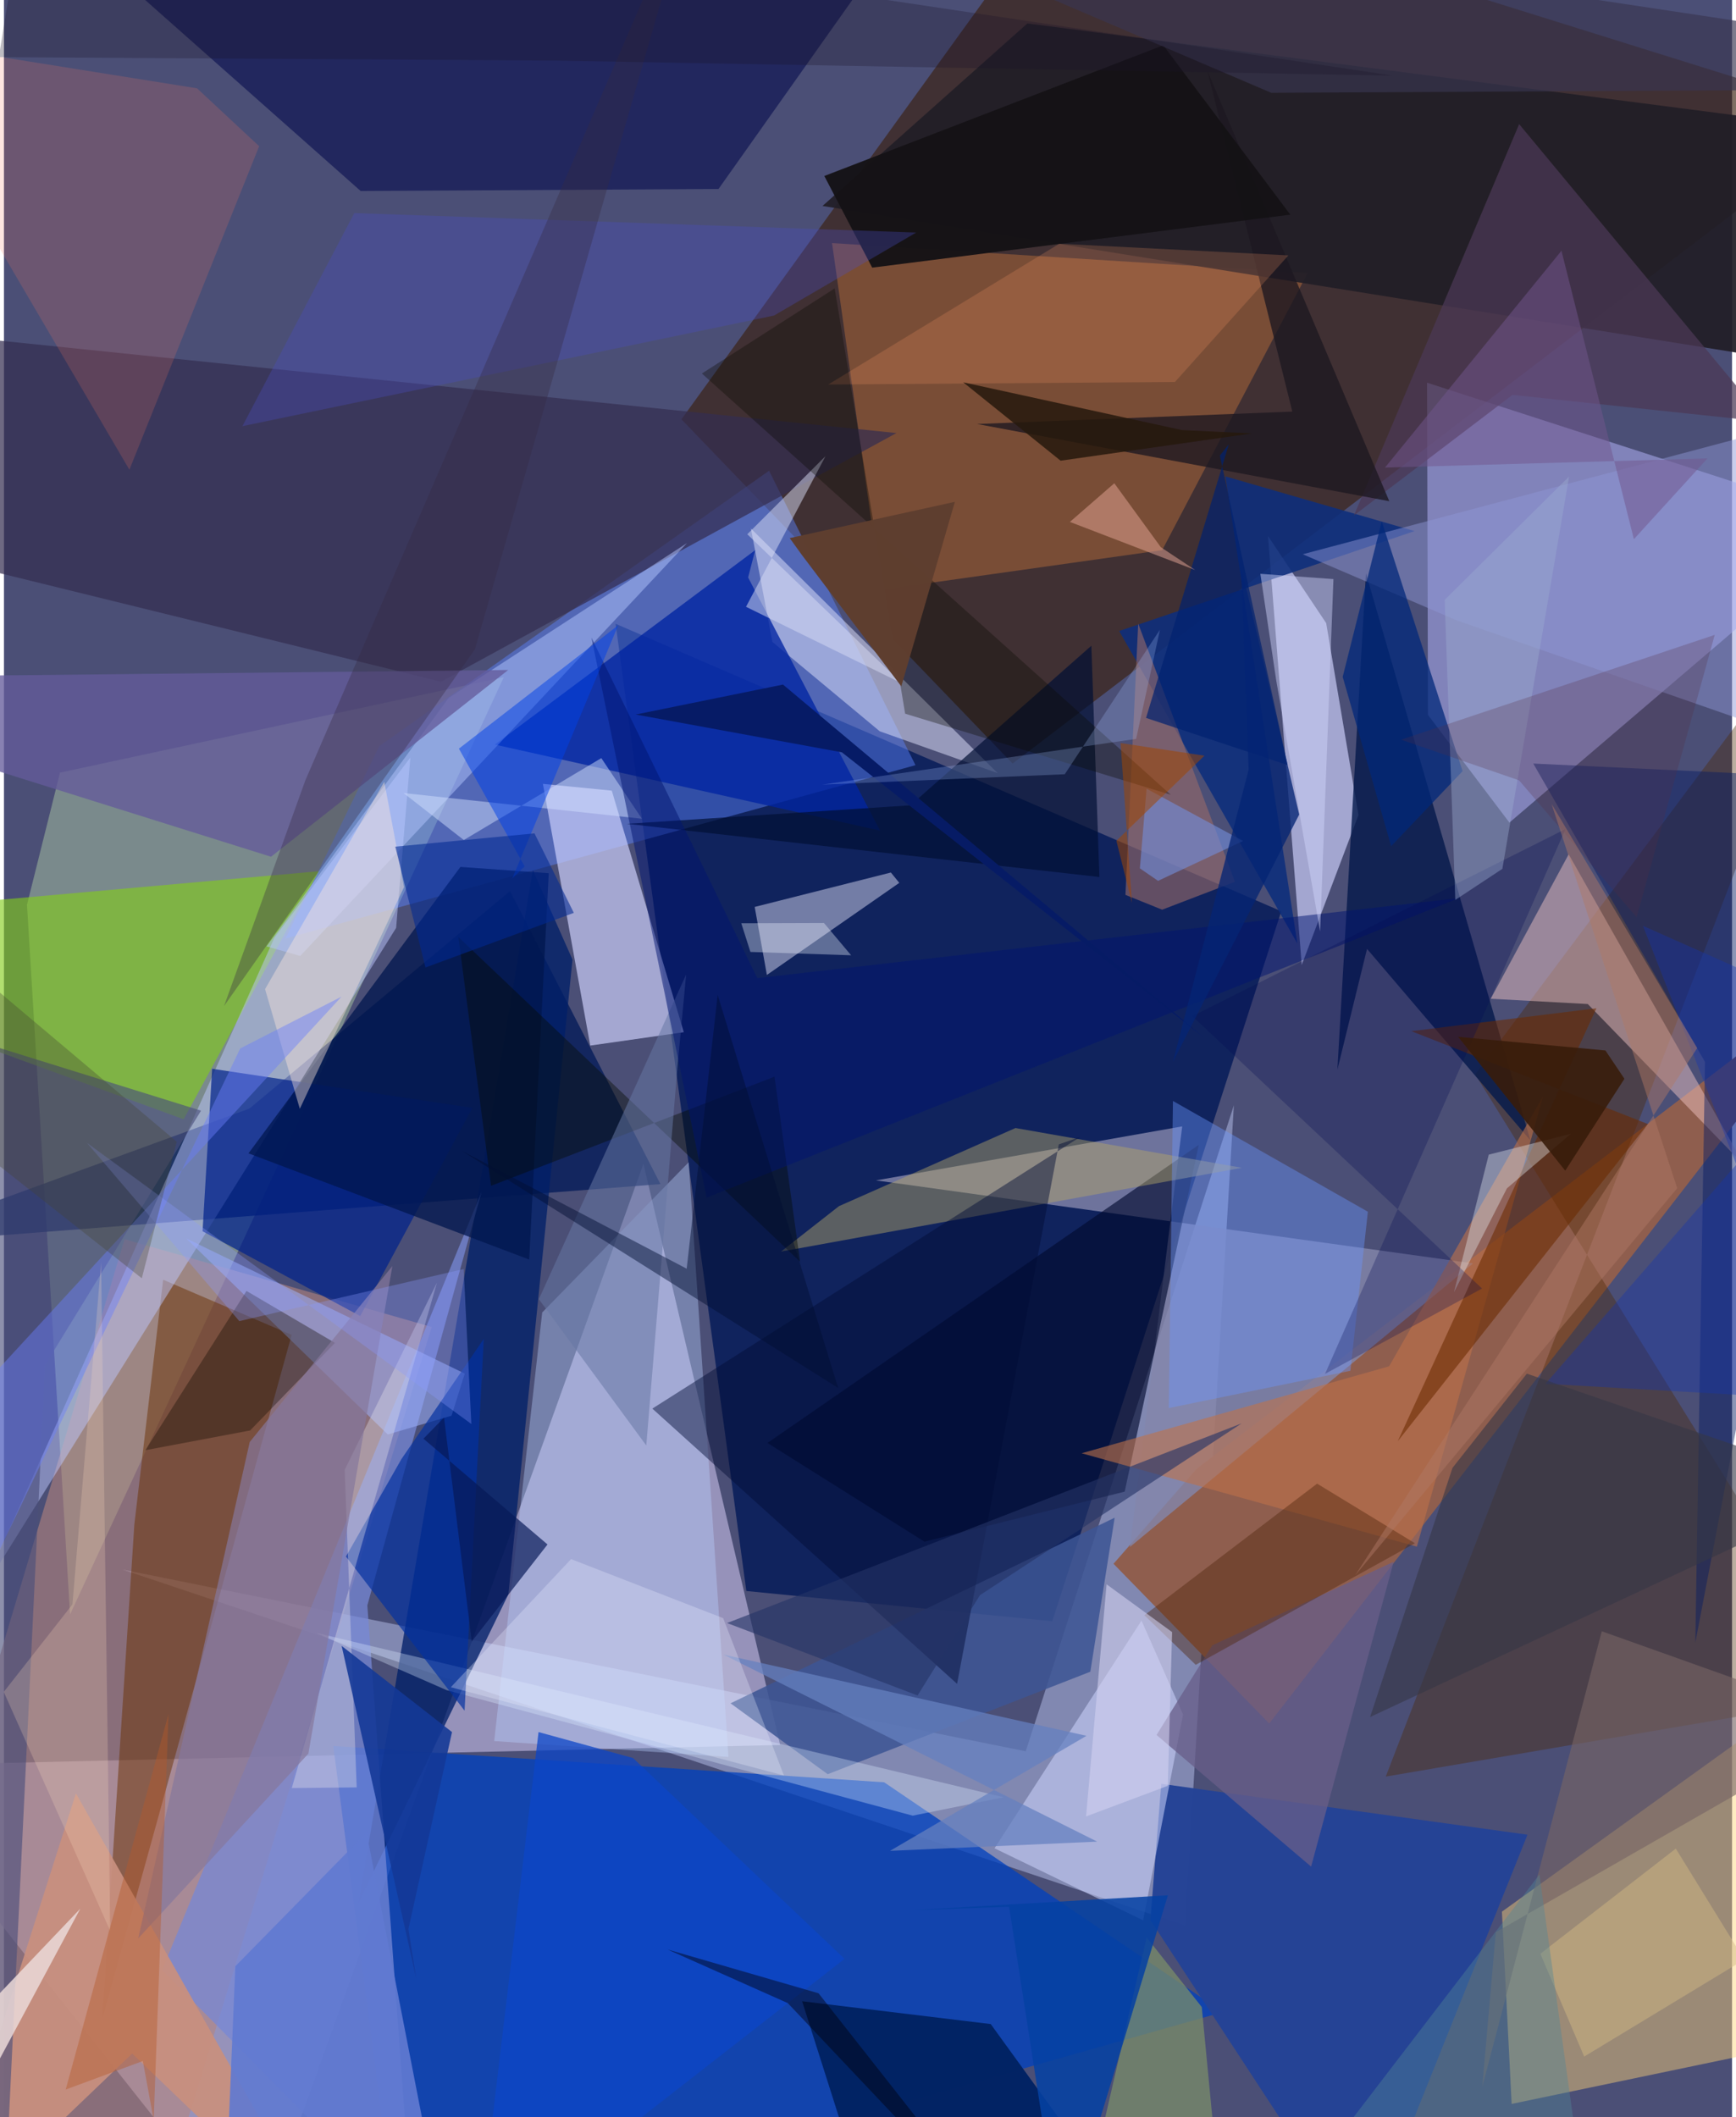 <svg xmlns="http://www.w3.org/2000/svg" width="228" height="278" viewBox="0 0 836 1024"><path fill="#4b4f76" d="M0 0h836v1024H0z"/><path fill="#c1b9e3" fill-opacity=".631" d="M309.36 562.855l66.116 281.125L-62 854.104 121.424 1086z"/><path fill="#3a1f0f" fill-opacity=".643" d="M519.069-62L898 56.36 487.937 369.316l-160.18-166.514z"/><path fill="#b5d3a6" fill-opacity=".451" d="M27.114 373.684l214.69-46.127L31.985 780.83 11.148 437.6z"/><path fill="#011757" fill-opacity=".788" d="M295.908 301.717l322.02 139.027-110.793 343.392-148-14.628z"/><path fill="#cad5ff" fill-opacity=".427" d="M494.303 847.049L57.329 759.14l514.105 172.215 23.562-396.775z"/><path fill="#0040be" fill-opacity=".765" d="M190.887 1086l398.758-112.82-163.84-111.155-266.487-17.536z"/><path fill="#b8b8ff" fill-opacity=".494" d="M728.294 397.854l-39.395-52.08-.443-160.68L898 252.886z"/><path fill="#8f5e4e" d="M577.028 710.381L898 465.035 612.099 833.6l-75.326-77.26z"/><path fill="#001857" fill-opacity=".749" d="M-62 602.184l180.714-65.982L244.84 430.965l72.748 141.74z"/><path fill="#b5857e" fill-opacity=".584" d="M58.367 599.371L-62 1000.915l139.467 61.533 129.498-420.627z"/><path fill="#5983ff" fill-opacity=".459" d="M181.553 360.894l188.598-133.238 70.816 142.432-304.782 83.855z"/><path fill="#ffd477" fill-opacity=".443" d="M724.673 924.608l4.706 92.984 144.492-30.137L898 799.885z"/><path fill="#b16a3a" fill-opacity=".502" d="M560.319 266.086l70.38-134.035-230.104-14.48 23.701 167.7z"/><path fill="#d1d4fe" fill-opacity=".667" d="M260.735 379.13l33.312 3.276 34.843 116.839-45.262 6.461z"/><path fill="#d0d3ff" fill-opacity=".659" d="M639.653 301.373l15.632 92.831-27.468 72.54-16.304-207.477z"/><path fill="#8386aa" fill-opacity=".816" d="M544.718 748.206L710.71 611.063l-288.856-40.147L569.998 544.8z"/><path fill="#82cc1b" fill-opacity=".624" d="M-50.803 439.56l8.794 54.811 128.942 46.98 65.364-119.96z"/><path fill="#011f68" fill-opacity=".776" d="M171.655 919.96l72.36-148.823 31.024-307.016-19.191-43.258z"/><path fill="#7688d6" fill-opacity=".737" d="M197.684 1075.392L175.79 776.493l55.268-200.003L76.496 952.862z"/><path fill="#0b1151" fill-opacity=".627" d="M345.682 91.408L454.293-62H-1.636L172.565 92.386z"/><path fill="#4c2601" fill-opacity=".373" d="M893.27 276.593L711.747 519.63 898 820.145l-229.524 39.123z"/><path fill="#693000" fill-opacity=".49" d="M77.006 618.952L63.081 737.316 47.495 977.012l91.687-331.371z"/><path fill="#bfc9ff" fill-opacity=".49" d="M130.875 453.434l65.73-87.037-6.884 82.401-201.48 322.94z"/><path fill="#254396" fill-opacity=".988" d="M737.034 887.388L657.533 1086 554.605 928.683l5.273-65.917z"/><path fill="#352e50" fill-opacity=".714" d="M211.418 329.695L-62 262.484l4.506-103.427 489.262 50.395z"/><path fill="#04194b" fill-opacity=".804" d="M645.078 517.316l13.812-240.048 79.549 274.31-79.022-92.645z"/><path fill="#221e27" fill-opacity=".933" d="M495.086 11.346l-99.098 88.276 456.614 73.237L898 63.597z"/><path fill="#dcdefa" fill-opacity=".525" d="M361.361 255.62l10.387 54.854 51.946 43.236 57.023 20.229z"/><path fill="#f3c5c6" fill-opacity=".471" d="M766.209 485.614l75.948 78.259-85.191-150.681-37.718 69.871z"/><path fill="#bad2ff" fill-opacity=".384" d="M350.482 849.777l-113.317-7.68 23.222-207.3 70.87-72.671z"/><path fill="#0024a1" fill-opacity=".78" d="M423.817 401.738L237.49 360.133l125.945-94.05L360 279.285z"/><path fill="#cdd5fd" fill-opacity=".545" d="M570.41 829.2l-20.105-45.385-71.091 110.139 71.888 34.84z"/><path fill="#a6abcc" fill-opacity=".663" d="M369.083 471.551l-5.895-32.901 65.882-16.645 4.065 5.004z"/><path fill="#00228b" fill-opacity=".71" d="M96.084 595.519l76.27 41.01 54.264-100.693-125.9-18.908z"/><path fill="#0e2e7c" fill-opacity=".89" d="M539.504 305.195L625.7 456.302l-34.832-225.897 91.55 26.462z"/><path fill="#000b2e" fill-opacity=".631" d="M578.026 553.71L369.343 697.908l75.97 47.751 96.869-24.212z"/><path fill="#022364" fill-opacity=".992" d="M418.248 1069.008L386.122 967.93l91.246 11.039L554.912 1086z"/><path fill="#c88f7e" fill-opacity=".941" d="M34.817 867.401L158.599 1086l-96.573-92.778L-34.909 1086z"/><path fill="#b3a66a" fill-opacity=".459" d="M489.34 545.586l109.534 19.236-222.963 40.528 28.04-21.977z"/><path fill="#9db2fe" fill-opacity=".533" d="M88.162 598.965l97.51 94.825 30.858-9.069 6.386-20.373z"/><path fill="#b4c6ff" fill-opacity=".49" d="M127.02 457.736l16.313 4.628L330.437 262.66l-115.331 74.938z"/><path fill="#6a96ff" fill-opacity=".408" d="M565.524 532.49l-2.018 148.539 87.862-18.02 8.461-76.94z"/><path fill="#bf724a" fill-opacity=".592" d="M670.104 660.841l-148.758 42.047 162.182 45.169 61.124-218.027z"/><path fill="#010f34" fill-opacity=".698" d="M438.532 389.509l87.524-77.189 3.885 111.86-228.6-25.734z"/><path fill="#00164d" fill-opacity=".741" d="M118.302 557.829l102.504-138.527 42.744 3.028-9.44 186.876z"/><path fill="#635b9a" fill-opacity=".765" d="M-33.78 363.25l.176-36.232 277.554-2.974-114.756 90.333z"/><path fill="#081c63" fill-opacity=".467" d="M898 376.797l-158.164-7.5 83.08 144.297-4.692 280.947z"/><path fill="#4c3955" fill-opacity=".729" d="M653.103 249.29l76.687-58.295 122.806 13.073-119.587-144.03z"/><path fill="#3d5594" fill-opacity=".859" d="M537.329 734.063l-11.773 74.49-127.05 49.574-47-34.294z"/><path fill="#1d1721" fill-opacity=".78" d="M670.196 242.424l-87.969-208.08 41.052 164.725-152.478 6.01z"/><path fill="#798b69" fill-opacity=".753" d="M552.777 937.018l26.694 33.732 8.343 87.146-63.195 1.73z"/><path fill="#986969" fill-opacity=".608" d="M548.722 301.633l46.785 124.868-35.204 13.484-17.752-7.162z"/><path fill="#fb755d" fill-opacity=".188" d="M93.423 42.717L-62 17.932 60.685 227.193 123.46 70.72z"/><path fill="#ddecff" fill-opacity=".337" d="M439.613 878.172l-225.443-60.7-63.501-27.807 332.984 79.612z"/><path fill="#4a4f7b" fill-opacity=".627" d="M-.551 1086L-62 488.241l157.339 48.953L19.91 660.227z"/><path fill="#6b2a00" fill-opacity=".573" d="M795.27 543.651l-114.417-44.908 89.54-11.072-96.108 209.388z"/><path fill="#000c35" fill-opacity=".459" d="M461.097 814.424l49.21-260.927 10.367-3.597-207.006 131.39z"/><path fill="#8f98d7" fill-opacity=".471" d="M702.61 299.96l-74.292-31.887L895.146 197.2l-37.819 156.688z"/><path fill="#0230a1" fill-opacity=".686" d="M232.119 647.587l-39.813 58.09-26.86 47.16 57.388 74.572z"/><path fill="#002879" fill-opacity=".741" d="M647.641 327.376l23.445 81.884 34.555-36.27-39.113-120.841z"/><path fill="#141215" fill-opacity=".957" d="M622.309 103.827L560.853 21.9 396.865 85.12l23.162 44.328z"/><path fill="#fde7dc" fill-opacity=".416" d="M183.991 378.136l9.57 50.914-50.436 107.239-16.81-57.888z"/><path fill="#0541a3" fill-opacity=".867" d="M563.078 916.698l-124.115 7.172 47.294-1.617L511.713 1086z"/><path fill="#ff9b68" fill-opacity=".208" d="M510.534 117.888l110.836 5.633-54.867 61.223-167.771 1.243z"/><path fill="#d9ddf5" fill-opacity=".498" d="M359.605 258.402l37.819-37.754-38.435 72.843 75.338 36.987z"/><path fill="#0f0b00" fill-opacity=".353" d="M117.34 624.385l42.78 25.11-41.014 42.365-50.717 9.558z"/><path fill="#685d89" fill-opacity=".753" d="M557.584 839.146l26.944-43.358 87.784-40.415-39.954 147.444z"/><path fill="#494cc3" fill-opacity=".318" d="M372.552 152.617l68.77-40.142-271.838-9.413-54.13 103.06z"/><path fill="#070b01" fill-opacity=".408" d="M372.78 520.733l-137.123 52.784L219.822 453.2l165.326 157.054z"/><path fill="#697efb" fill-opacity=".447" d="M163.328 482.017l-49.027 25.075-122.393 255.07-14.424-78.475z"/><path fill="#6681c0" fill-opacity=".741" d="M528.88 890.732l-100.228 4.461 95.042-55.64-175.728-39.332z"/><path fill="#edf4fa" fill-opacity=".365" d="M757.95 548.416l-39.64 10.036-16.85 66.573 25.64-50.273z"/><path fill="#6576a4" fill-opacity=".533" d="M310.742 699.14l-51.975-70.778 71.25-157.004-4.175 44.313z"/><path fill="#342b42" fill-opacity=".345" d="M145.798 377.449L335.81-62 227.828 314.058 106.464 486.597z"/><path fill="#090a00" fill-opacity=".337" d="M435.963 345.183L401.88 139.495l-64.246 41.16 226.835 203.75z"/><path fill="#d2dfff" fill-opacity=".478" d="M288.986 366.673l-66.53 39.617-29.157-22.722 115.32 12.424z"/><path fill="#e5e1ea" fill-opacity=".369" d="M139.242 864.815l70.212-244.371-44.625 90.487 5.816 153.575z"/><path fill="#86779c" fill-opacity=".706" d="M147.271 848.161l-82.354 89.422 53.988-240.151 68.989-85.076z"/><path fill="#4e250a" fill-opacity=".416" d="M576.548 805.223l-24.84-23.987 83.557-63.653 47.32 28.832z"/><path fill="#607ad1" fill-opacity=".914" d="M111.936 951.018l-5.132 122.662 99.098-30.571-30.493-156.774z"/><path fill="#001571" fill-opacity=".502" d="M339.933 579.262l363.988-144.898-339.472 38.724-80.238-164.72z"/><path fill="#010a54" fill-opacity=".271" d="M715.059 623.204l-75.951 41.284L755.43 400.984l-180.516 90.493z"/><path fill="#071857" fill-opacity=".678" d="M212.9 685.614l13.4 108.328 36.658-46.941-60.008-51.147z"/><path fill="#0c45c7" fill-opacity=".741" d="M406.674 947.428L229.02 1086l29.594-248.259 45.726 12.56z"/><path fill="#766564" fill-opacity=".62" d="M715.182 1009.282l57.794-220.3L898 833.515 721.723 934.522z"/><path fill="#0042e7" fill-opacity=".51" d="M220.092 362.101l31.825 56.958-6.01 5.794 51.27-122.452z"/><path fill="#748dda" fill-opacity=".608" d="M549.525 419.99l8.792 6.046 41.143-19.28-46.687-25.282z"/><path fill="#381c0b" fill-opacity=".898" d="M774.739 508.07l9.201 13.699-28.64 44.447-51.799-64.731z"/><path fill="#ead8d7" fill-opacity=".859" d="M36.947 923.14l-59.91 62.903 20.677 26.112L-50.403 1086z"/><path fill="#9dadd0" fill-opacity=".412" d="M702.114 435.263l22.776-15.04 32.26-189.73-60.173 59.662z"/><path fill="#5e3e2f" fill-opacity=".988" d="M386.146 268.6l-6.02-8.34 79.902-17.546-25.918 89.251z"/><path fill="#8999ff" fill-opacity=".322" d="M113.864 638.98l-73.704-86.2 185.95 135.95-3.715-74.944z"/><path fill="#393651" fill-opacity=".659" d="M364.983-61.196L898 19.104 863.159 43.56l-250.083 1.327z"/><path fill="#d3d8fd" fill-opacity=".451" d="M643.163 280.084l-6.438 170.431-21.177-121.06-7.737-51.919z"/><path fill="#25180c" fill-opacity=".839" d="M511.17 222.822l-47.108-37.912 105.749 23.098 33.988 1.618z"/><path fill="#ecf0ff" fill-opacity=".298" d="M377.35 858.736l-29.415-76.086-73.583-28.563-58.182 61.969z"/><path fill="#000d32" fill-opacity=".467" d="M403.556 671.314L221.388 556.56l108.9 57.06 14.987-132.437z"/><path fill="#002170" fill-opacity=".702" d="M588.203 220.353l4.37-5.504-40.07 132.379 68.51 22.815z"/><path fill="#1434af" fill-opacity=".373" d="M745.73 669.292l136.917 7.82-89.754-229.317L898 494.47z"/><path fill="#e1a495" fill-opacity=".514" d="M559.667 264.67l16.6 11.018-60.59-23.255 21.485-18.69z"/><path fill="#143996" fill-opacity=".89" d="M199.445 956.942l-36.08-160.877 53.396 41.68-21.085 95.258z"/><path fill="#061c66" fill-opacity=".996" d="M405.375 363.875l175.24 138.028-203.746-170.804-71.24 14.491z"/><path fill="#552f42" fill-opacity=".251" d="M789.836 443.627l37.787-136.554-151.74 50.688 57.07 19.652z"/><path fill="#002893" fill-opacity=".573" d="M189.307 409.49l14.614 58.445 71.766-26.42-19.032-38.443z"/><path fill="#353746" fill-opacity=".604" d="M700.753 709.97l35.985-45.58L898 719.83 660.902 830.458z"/><path fill="#fedbbe" fill-opacity=".235" d="M33.139 775.973l13.86-165.326 4.41 323.257-51.5-115.587z"/><path fill="#d4d2f2" fill-opacity=".576" d="M565.12 789.382l-2.094 74.353-39.527 14.8 9.917-112.271z"/><path fill="#71558c" fill-opacity=".506" d="M788.51 260.795l35.601-39.075-156.01 4.432 85.377-104.87z"/><path fill="#042474" fill-opacity=".776" d="M598.403 273.497l3.738 98.774-36.642 141.4 61.111-119.72z"/><path fill="#d3b984" fill-opacity=".471" d="M841.902 947.805L808.79 894.11l-65.526 50.848 21.205 49.73z"/><path fill="#a8c5ff" fill-opacity=".247" d="M559.234 304.578l-46.04 69.896-117.272 5.015 151.792-22.118z"/><path fill="#b45a2c" fill-opacity=".427" d="M67.19 996.848l5.253 28.633 7.156-196.43-49.73 181.588z"/><path fill="#253466" fill-opacity=".612" d="M441.974 820.045l-92.149-35.042 248.961-96.578-126.61 83.095z"/><path fill="#454432" fill-opacity=".329" d="M-17.828 551.593l84.512 66.667 16.922-66.039L-38.25 449.479z"/><path fill="#b17866" fill-opacity=".467" d="M748.687 388.838L809.47 574.69 653.6 762.046l165.535-255.127z"/><path fill="#eef5ff" fill-opacity=".357" d="M361.115 460.42l48.723 1.62-13.148-15.624-39.99.136z"/><path fill="#9f4603" fill-opacity=".533" d="M580.756 365.506l-40.574-6.118 5.5 77.336-7.522-30.074z"/><path fill="#00020d" fill-opacity=".451" d="M321.015 942.896l58.177 25.935L489.998 1086l-95.92-121.921z"/><path fill="#1a1529" fill-opacity=".282" d="M266.436 29.306L-2.492 27.641 12.065-62l659.907 98.57z"/><path fill="#538497" fill-opacity=".408" d="M742.81 906.637L767.626 1086l-245.58-45.982L605.438 1086z"/></svg>